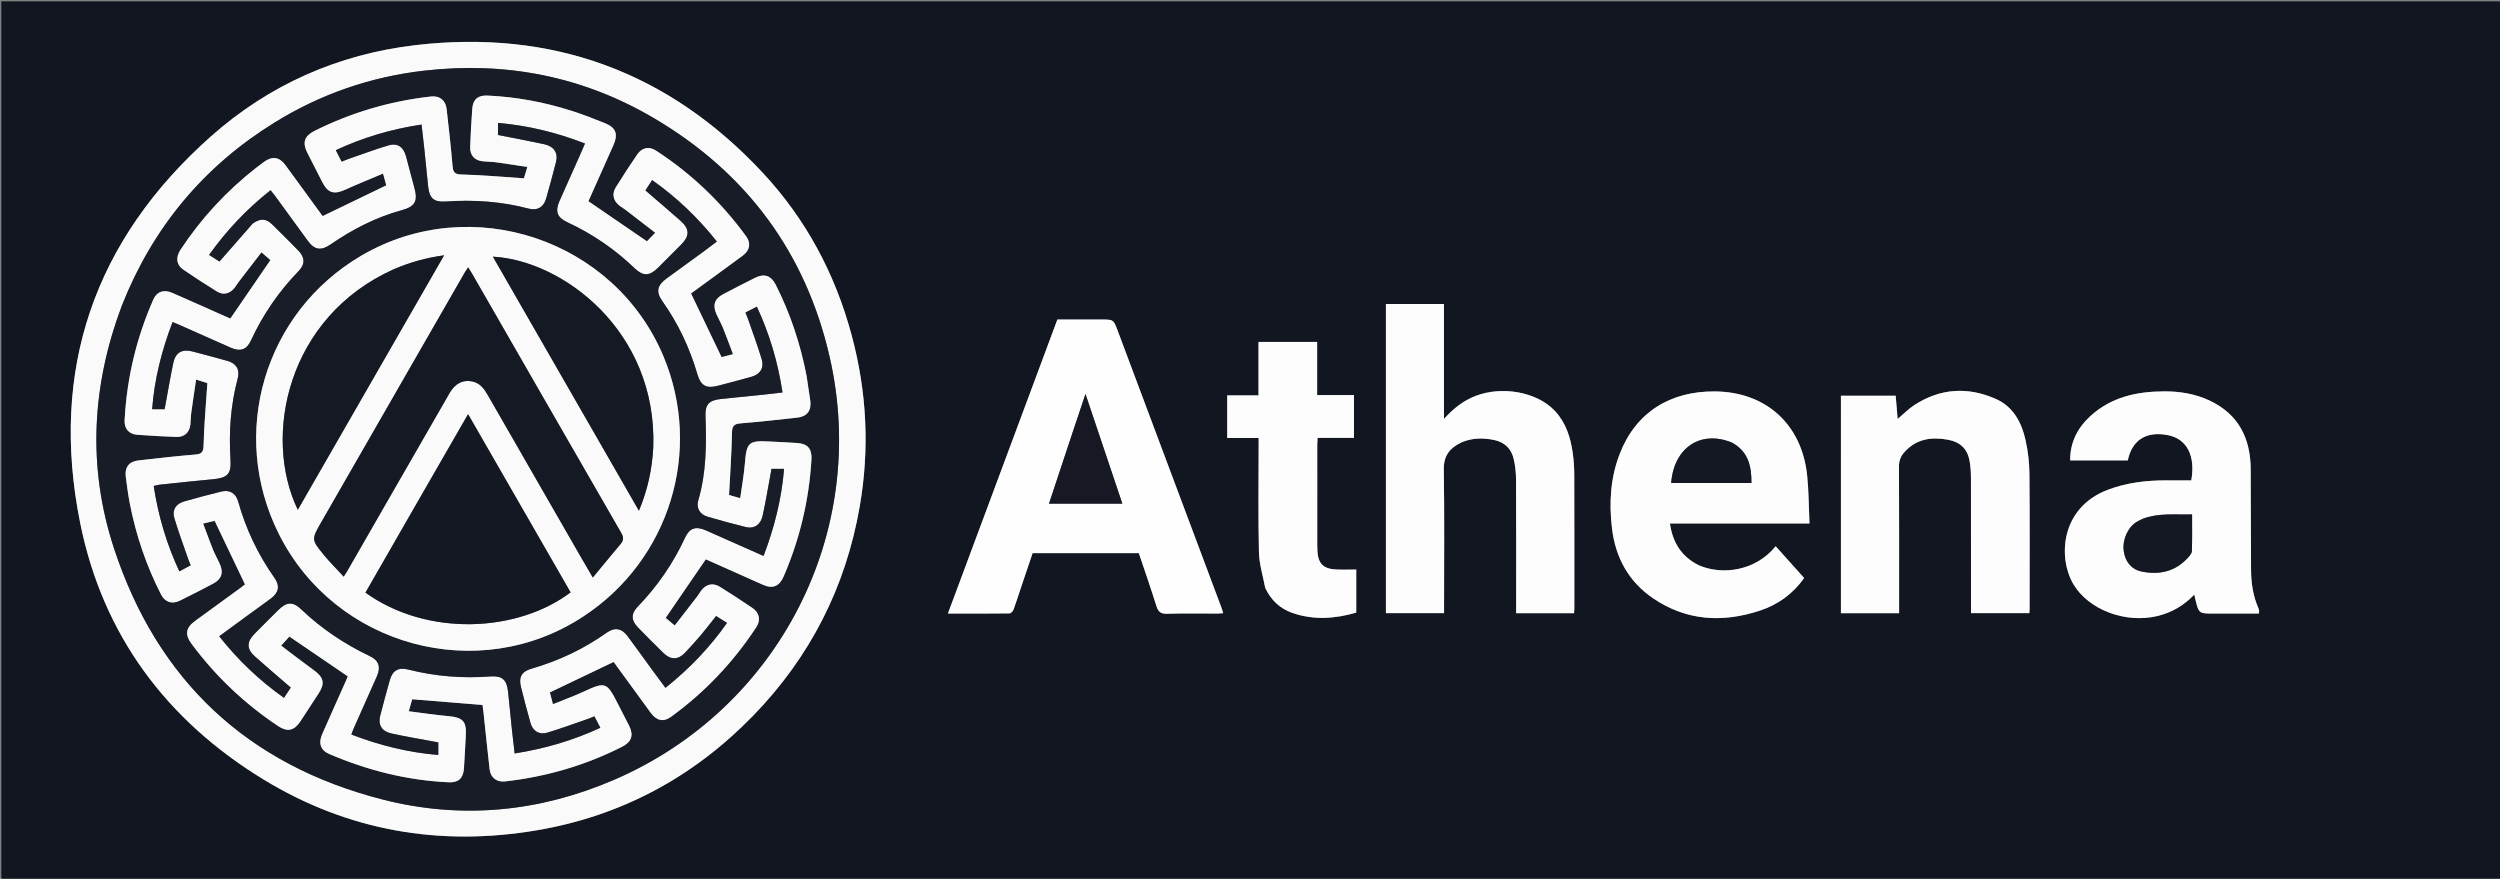 <svg version="1.1" id="Layer_1" xmlns="http://www.w3.org/2000/svg" xmlns:xlink="http://www.w3.org/1999/xlink" x="0px" y="0px"
	 width="100%" viewBox="0 0 1909 671" enable-background="new 0 0 1909 671" xml:space="preserve">
<rect x="0" y="0" width="1909" height="671" fill="#808080" stroke="none"/>
<path fill="#121621" opacity="1" stroke="none" 
	d="
M1468,672 
	C978.667,672 489.833,672 1,672 
	C1,448.333 1,224.667 1,1 
	C637.333,1 1273.667,1 1910,1 
	C1910,224.667 1910,448.333 1910,672 
	C1762.833,672 1615.667,672 1468,672 
M650.325,256.026 
	C637.795,209.131 615.417,167.352 582.419,131.932 
	C510.566,54.804 421.559,22.211 317,34.511 
	C258.142,41.434 205.424,64.769 161.062,104.159 
	C71.894,183.335 37.704,282.519 61.235,399.374 
	C78.424,484.739 127.016,549.927 201.195,595.174 
	C265.5,634.399 335.591,646.563 409.695,634.042 
	C474.309,623.124 529.45,593.433 575.052,546.52 
	C618.628,501.692 645.849,448.284 656.508,386.562 
	C664.052,342.87 662.004,299.625 650.325,256.026 
M840.449,243.997 
	C829.469,243.997 818.489,243.997 807.418,243.997 
	C779.564,318.81 751.797,393.385 723.828,468.506 
	C739.97,468.506 755.42,468.566 770.866,468.375 
	C771.936,468.362 773.498,466.668 773.952,465.432 
	C776.182,459.356 778.096,453.163 780.157,447.024 
	C782.938,438.741 785.752,430.469 788.493,422.367 
	C815.842,422.367 842.627,422.367 869.618,422.367 
	C874.136,435.844 878.806,449.15 882.991,462.606 
	C884.378,467.069 886.241,468.815 891.175,468.652 
	C903.987,468.23 916.822,468.52 929.647,468.497 
	C931.044,468.495 932.44,468.311 934.061,468.195 
	C933.57,466.652 933.271,465.547 932.872,464.481 
	C906.383,393.763 879.889,323.048 853.386,252.336 
	C850.257,243.988 850.231,243.997 840.449,243.997 
M1116.365,337.627 
	C1124.341,334.303 1132.518,334.239 1140.857,335.961 
	C1148.864,337.615 1153.979,342.52 1155.825,350.234 
	C1157.091,355.521 1157.631,361.096 1157.659,366.546 
	C1157.823,398.539 1157.74,430.534 1157.74,462.529 
	C1157.74,464.342 1157.74,466.154 1157.74,468.239 
	C1172.687,468.239 1187.261,468.239 1201.965,468.239 
	C1202.039,466.821 1202.151,465.668 1202.151,464.515 
	C1202.159,430.521 1202.206,396.527 1202.104,362.533 
	C1202.088,357.053 1201.703,351.533 1200.959,346.105 
	C1199.308,334.058 1195.742,322.675 1187.133,313.605 
	C1173.526,299.269 1147.03,294.479 1126.639,302.387 
	C1117.518,305.924 1109.997,311.707 1102.597,319.931 
	C1102.597,289.764 1102.597,260.93 1102.597,232.143 
	C1087.406,232.143 1072.835,232.143 1058.292,232.143 
	C1058.292,311.018 1058.292,389.579 1058.292,468.182 
	C1073.153,468.182 1087.731,468.182 1102.684,468.182 
	C1102.684,466.055 1102.684,464.249 1102.684,462.443 
	C1102.684,427.783 1103.03,393.116 1102.475,358.464 
	C1102.306,347.912 1107.036,342.056 1116.365,337.627 
M1718.632,368.506 
	C1718.632,365.174 1718.642,361.843 1718.63,358.512 
	C1718.542,334.682 1709.356,316.201 1687.045,305.784 
	C1676.19,300.715 1664.557,298.815 1652.598,298.853 
	C1631.746,298.92 1612.214,303.131 1596.282,317.673 
	C1586.455,326.643 1580.722,337.695 1580.774,351.579 
	C1595.715,351.579 1610.271,351.579 1624.772,351.579 
	C1628.108,335.769 1639.08,329.001 1655.622,332.322 
	C1669.934,335.196 1676.609,348.047 1673.261,366.829 
	C1667.046,366.829 1660.752,366.852 1654.457,366.825 
	C1639.042,366.76 1623.964,368.524 1609.409,374.064 
	C1573.203,387.847 1571.415,426.12 1583.272,446.105 
	C1594.865,465.647 1623.001,476.232 1647.304,470.4 
	C1658.266,467.769 1667.583,462.42 1675.595,453.966 
	C1675.911,455.478 1676.081,456.411 1676.303,457.332 
	C1679.001,468.514 1679.003,468.513 1690.524,468.513 
	C1701.954,468.513 1713.383,468.513 1724.812,468.513 
	C1724.965,467.479 1725.156,466.98 1725.08,466.526 
	C1724.946,465.719 1724.734,464.902 1724.408,464.153 
	C1720.423,454.997 1718.98,445.334 1718.906,435.456 
	C1718.743,413.473 1718.717,391.488 1718.632,368.506 
M1297.067,431.601 
	C1284.061,425.167 1277.255,414.434 1275.146,399.693 
	C1310.564,399.693 1345.772,399.693 1381.706,399.693 
	C1381.136,387.101 1381.171,375.08 1379.948,363.188 
	C1375.91,323.954 1348.441,299.09 1309.167,298.899 
	C1275.675,298.737 1249.249,314.465 1236.815,346.607 
	C1229.661,365.102 1228.606,384.176 1230.94,403.591 
	C1233.623,425.915 1243.731,444.226 1262.365,456.897 
	C1287.744,474.156 1315.43,475.659 1343.973,466.225 
	C1357.695,461.69 1369.031,453.477 1377.64,441.39 
	C1370.328,433.229 1363.134,425.197 1355.89,417.111 
	C1340.668,436.012 1315.283,439.398 1297.067,431.601 
M1405.729,321.5 
	C1405.729,370.399 1405.729,419.298 1405.729,468.258 
	C1420.92,468.258 1435.36,468.258 1450.15,468.258 
	C1450.15,466.196 1450.15,464.382 1450.15,462.568 
	C1450.15,427.073 1450.223,391.579 1450.058,356.085 
	C1450.037,351.728 1451.416,348.4 1454.163,345.301 
	C1463.256,335.044 1474.825,333.468 1487.477,335.767 
	C1496.816,337.463 1502.368,342.767 1503.99,351.966 
	C1504.735,356.198 1505.013,360.562 1505.023,364.867 
	C1505.105,397.528 1505.068,430.19 1505.068,462.851 
	C1505.068,464.612 1505.068,466.373 1505.068,468.2 
	C1520.261,468.2 1534.849,468.2 1549.585,468.2 
	C1549.669,467.093 1549.783,466.285 1549.783,465.477 
	C1549.79,430.816 1549.97,396.153 1549.654,361.495 
	C1549.577,353.068 1548.563,344.5 1546.744,336.271 
	C1543.736,322.66 1537.385,310.549 1523.992,304.621 
	C1502.609,295.157 1481.532,296.481 1461.712,309.363 
	C1457.228,312.278 1453.43,316.246 1449.034,319.968 
	C1448.517,313.831 1448.022,307.947 1447.536,302.179 
	C1433.368,302.179 1419.627,302.179 1405.73,302.179 
	C1405.73,308.518 1405.73,314.509 1405.729,321.5 
M966.217,449.172 
	C970.514,458.137 977.215,464.632 986.597,467.93 
	C1003.032,473.709 1019.473,472.499 1035.627,467.777 
	C1035.627,456.219 1035.627,445.175 1035.627,434.913 
	C1030.269,434.913 1025.287,435.097 1020.323,434.875 
	C1010.347,434.428 1006.36,430.26 1005.939,420.204 
	C1005.876,418.706 1005.847,417.207 1005.847,415.708 
	C1005.841,390.225 1005.84,364.741 1005.852,339.258 
	C1005.853,337.798 1005.984,336.338 1006.081,334.332 
	C1015.539,334.332 1024.748,334.332 1033.881,334.332 
	C1033.881,323.197 1033.881,312.629 1033.881,301.698 
	C1024.464,301.698 1015.368,301.698 1005.768,301.698 
	C1005.768,287.94 1005.768,274.541 1005.768,261.089 
	C990.672,261.089 976.093,261.089 960.998,261.089 
	C960.998,274.728 960.998,288.115 960.998,301.902 
	C952.743,301.902 944.995,301.902 937.097,301.902 
	C937.097,312.897 937.097,323.477 937.097,334.453 
	C945.074,334.453 952.842,334.453 961.103,334.453 
	C961.103,336.634 961.103,338.425 961.103,340.216 
	C961.103,367.365 960.709,394.523 961.326,421.658 
	C961.53,430.621 964.344,439.525 966.217,449.172 
z"/>
<path fill="#FAFAFA" opacity="1" stroke="none" 
	d="
M650.43,256.418 
	C662.004,299.625 664.052,342.87 656.508,386.562 
	C645.849,448.284 618.628,501.692 575.052,546.52 
	C529.45,593.433 474.309,623.124 409.695,634.042 
	C335.591,646.563 265.5,634.399 201.195,595.174 
	C127.016,549.927 78.424,484.739 61.235,399.374 
	C37.704,282.519 71.894,183.335 161.062,104.159 
	C205.424,64.769 258.142,41.434 317,34.511 
	C421.559,22.211 510.566,54.804 582.419,131.932 
	C615.417,167.352 637.795,209.131 650.43,256.418 
M93.024,233.524 
	C70.018,294.543 66.704,356.675 87.022,418.619 
	C120.141,519.587 188.995,584.073 292.053,610.471 
	C352.44,625.939 411.934,620.053 469.028,595.412 
	C595.023,541.034 664.015,405.987 633.554,272.721 
	C615.33,192.991 570.092,132.021 499.72,90.449 
	C445.482,58.408 386.53,46.793 323.93,53.956 
	C282.939,58.645 244.787,71.858 209.759,93.51 
	C155.59,126.993 116.755,173.531 93.024,233.524 
z"/>
<path fill="#FEFEFE" opacity="1" stroke="none" 
	d="
M840.937,243.997 
	C850.231,243.997 850.257,243.988 853.386,252.336 
	C879.889,323.048 906.383,393.763 932.872,464.481 
	C933.271,465.547 933.57,466.652 934.061,468.195 
	C932.44,468.311 931.044,468.495 929.647,468.497 
	C916.822,468.52 903.987,468.23 891.175,468.652 
	C886.241,468.815 884.378,467.069 882.991,462.606 
	C878.806,449.15 874.136,435.844 869.618,422.367 
	C842.627,422.367 815.842,422.367 788.493,422.367 
	C785.752,430.469 782.938,438.741 780.157,447.024 
	C778.096,453.163 776.182,459.356 773.952,465.432 
	C773.498,466.668 771.936,468.362 770.866,468.375 
	C755.42,468.566 739.97,468.506 723.828,468.506 
	C751.797,393.385 779.564,318.81 807.418,243.997 
	C818.489,243.997 829.469,243.997 840.937,243.997 
M817.972,333.492 
	C812.334,350.472 806.697,367.452 801.001,384.609 
	C819.843,384.609 838.213,384.609 857.035,384.609 
	C847.708,356.861 838.496,329.459 828.875,300.836 
	C824.994,312.387 821.577,322.554 817.972,333.492 
z"/>
<path fill="#FDFDFD" opacity="1" stroke="none" 
	d="
M1116.005,337.769 
	C1107.036,342.056 1102.306,347.912 1102.475,358.464 
	C1103.03,393.116 1102.684,427.783 1102.684,462.443 
	C1102.684,464.249 1102.684,466.055 1102.684,468.182 
	C1087.731,468.182 1073.153,468.182 1058.292,468.182 
	C1058.292,389.579 1058.292,311.018 1058.292,232.143 
	C1072.835,232.143 1087.406,232.143 1102.597,232.143 
	C1102.597,260.93 1102.597,289.764 1102.597,319.931 
	C1109.997,311.707 1117.518,305.924 1126.639,302.387 
	C1147.03,294.479 1173.526,299.269 1187.133,313.605 
	C1195.742,322.675 1199.308,334.058 1200.959,346.105 
	C1201.703,351.533 1202.088,357.053 1202.104,362.533 
	C1202.206,396.527 1202.159,430.521 1202.151,464.515 
	C1202.151,465.668 1202.039,466.821 1201.965,468.239 
	C1187.261,468.239 1172.687,468.239 1157.74,468.239 
	C1157.74,466.154 1157.74,464.342 1157.74,462.529 
	C1157.74,430.534 1157.823,398.539 1157.659,366.546 
	C1157.631,361.096 1157.091,355.521 1155.825,350.234 
	C1153.979,342.52 1148.864,337.615 1140.857,335.961 
	C1132.518,334.239 1124.341,334.303 1116.005,337.769 
z"/>
<path fill="#FDFDFD" opacity="1" stroke="none" 
	d="
M1718.633,369.005 
	C1718.717,391.488 1718.743,413.473 1718.906,435.456 
	C1718.98,445.334 1720.423,454.997 1724.408,464.153 
	C1724.734,464.902 1724.946,465.719 1725.08,466.526 
	C1725.156,466.98 1724.965,467.479 1724.812,468.513 
	C1713.383,468.513 1701.954,468.513 1690.524,468.513 
	C1679.003,468.513 1679.001,468.514 1676.303,457.332 
	C1676.081,456.411 1675.911,455.478 1675.595,453.966 
	C1667.583,462.42 1658.266,467.769 1647.304,470.4 
	C1623.001,476.232 1594.865,465.647 1583.272,446.105 
	C1571.415,426.12 1573.203,387.847 1609.409,374.064 
	C1623.964,368.524 1639.042,366.76 1654.457,366.825 
	C1660.752,366.852 1667.046,366.829 1673.261,366.829 
	C1676.609,348.047 1669.934,335.196 1655.622,332.322 
	C1639.08,329.001 1628.108,335.769 1624.772,351.579 
	C1610.271,351.579 1595.715,351.579 1580.774,351.579 
	C1580.722,337.695 1586.455,326.643 1596.282,317.673 
	C1612.214,303.131 1631.746,298.92 1652.598,298.853 
	C1664.557,298.815 1676.19,300.715 1687.045,305.784 
	C1709.356,316.201 1718.542,334.682 1718.63,358.512 
	C1718.642,361.843 1718.632,365.174 1718.633,369.005 
M1635.997,396.217 
	C1634.666,396.896 1633.307,397.525 1632.008,398.261 
	C1625.008,402.229 1620.594,411.762 1621.662,420.538 
	C1622.649,428.646 1627.434,434.785 1635.311,436.408 
	C1648.876,439.203 1661.105,436.467 1670.754,425.808 
	C1672.052,424.374 1673.68,422.511 1673.734,420.801 
	C1674.027,411.555 1673.873,402.294 1673.873,392.8 
	C1661.02,393.198 1648.629,391.462 1635.997,396.217 
z"/>
<path fill="#FDFDFD" opacity="1" stroke="none" 
	d="
M1297.414,431.763 
	C1315.283,439.398 1340.668,436.012 1355.89,417.111 
	C1363.134,425.197 1370.328,433.229 1377.64,441.39 
	C1369.031,453.477 1357.695,461.69 1343.973,466.225 
	C1315.43,475.659 1287.744,474.156 1262.365,456.897 
	C1243.731,444.226 1233.623,425.915 1230.94,403.591 
	C1228.606,384.176 1229.661,365.102 1236.815,346.607 
	C1249.249,314.465 1275.675,298.737 1309.167,298.899 
	C1348.441,299.09 1375.91,323.954 1379.948,363.188 
	C1381.171,375.08 1381.136,387.101 1381.706,399.693 
	C1345.772,399.693 1310.564,399.693 1275.146,399.693 
	C1277.255,414.434 1284.061,425.167 1297.414,431.763 
M1322.405,337.924 
	C1298.814,328.147 1278.159,341.656 1276.115,368.818 
	C1296.514,368.818 1316.906,368.818 1337.401,368.818 
	C1337.502,356.068 1335.029,344.919 1322.405,337.924 
z"/>
<path fill="#FDFDFD" opacity="1" stroke="none" 
	d="
M1405.73,321 
	C1405.73,314.509 1405.73,308.518 1405.73,302.179 
	C1419.627,302.179 1433.368,302.179 1447.536,302.179 
	C1448.022,307.947 1448.517,313.831 1449.034,319.968 
	C1453.43,316.246 1457.228,312.278 1461.712,309.363 
	C1481.532,296.481 1502.609,295.157 1523.992,304.621 
	C1537.385,310.549 1543.736,322.66 1546.744,336.271 
	C1548.563,344.5 1549.577,353.068 1549.654,361.495 
	C1549.97,396.153 1549.79,430.816 1549.783,465.477 
	C1549.783,466.285 1549.669,467.093 1549.585,468.2 
	C1534.849,468.2 1520.261,468.2 1505.068,468.2 
	C1505.068,466.373 1505.068,464.612 1505.068,462.851 
	C1505.068,430.19 1505.105,397.528 1505.023,364.867 
	C1505.013,360.562 1504.735,356.198 1503.99,351.966 
	C1502.368,342.767 1496.816,337.463 1487.477,335.767 
	C1474.825,333.468 1463.256,335.044 1454.163,345.301 
	C1451.416,348.4 1450.037,351.728 1450.058,356.085 
	C1450.223,391.579 1450.15,427.073 1450.15,462.568 
	C1450.15,464.382 1450.15,466.196 1450.15,468.258 
	C1435.36,468.258 1420.92,468.258 1405.729,468.258 
	C1405.729,419.298 1405.729,370.399 1405.73,321 
z"/>
<path fill="#FDFDFD" opacity="1" stroke="none" 
	d="
M966.09,448.814 
	C964.344,439.525 961.53,430.621 961.326,421.658 
	C960.709,394.523 961.103,367.365 961.103,340.216 
	C961.103,338.425 961.103,336.634 961.103,334.453 
	C952.842,334.453 945.074,334.453 937.097,334.453 
	C937.097,323.477 937.097,312.897 937.097,301.902 
	C944.995,301.902 952.743,301.902 960.998,301.902 
	C960.998,288.115 960.998,274.728 960.998,261.089 
	C976.093,261.089 990.672,261.089 1005.768,261.089 
	C1005.768,274.541 1005.768,287.94 1005.768,301.698 
	C1015.368,301.698 1024.464,301.698 1033.881,301.698 
	C1033.881,312.629 1033.881,323.197 1033.881,334.332 
	C1024.748,334.332 1015.539,334.332 1006.081,334.332 
	C1005.984,336.338 1005.853,337.798 1005.852,339.258 
	C1005.84,364.741 1005.841,390.225 1005.847,415.708 
	C1005.847,417.207 1005.876,418.706 1005.939,420.204 
	C1006.36,430.26 1010.347,434.428 1020.323,434.875 
	C1025.287,435.097 1030.269,434.913 1035.627,434.913 
	C1035.627,445.175 1035.627,456.219 1035.627,467.777 
	C1019.473,472.499 1003.032,473.709 986.597,467.93 
	C977.215,464.632 970.514,458.137 966.09,448.814 
z"/>
<path fill="#181C27" opacity="1" stroke="none" 
	d="
M93.135,233.15 
	C116.755,173.531 155.59,126.993 209.759,93.51 
	C244.787,71.858 282.939,58.645 323.93,53.956 
	C386.53,46.793 445.482,58.408 499.72,90.449 
	C570.092,132.021 615.33,192.991 633.554,272.721 
	C664.015,405.987 595.023,541.034 469.028,595.412 
	C411.934,620.053 352.44,625.939 292.053,610.471 
	C188.995,584.073 120.141,519.587 87.022,418.619 
	C66.704,356.675 70.018,294.543 93.135,233.15 
M615.849,286.65 
	C611.162,262.488 603.455,239.352 592.321,217.38 
	C588.824,210.479 583.619,208.641 576.654,212.111 
	C568.46,216.193 560.33,220.406 552.222,224.657 
	C545.566,228.147 543.976,233.082 547.164,240.04 
	C548.828,243.672 550.78,247.181 552.278,250.877 
	C554.863,257.256 557.196,263.737 559.75,270.482 
	C555.951,271.445 553.103,272.168 550.971,272.709 
	C543.095,256.273 535.448,240.319 527.659,224.066 
	C540.475,214.712 553.831,205.056 567.077,195.252 
	C572.588,191.172 573.619,185.767 569.775,180.475 
	C550.873,154.452 527.947,132.609 500.995,115.047 
	C495.64,111.557 490.219,112.636 486.591,117.946 
	C480.955,126.195 475.493,134.571 470.22,143.057 
	C467.029,148.191 468.328,153.475 473.175,157.12 
	C474.771,158.321 476.514,159.328 478.098,160.544 
	C485.444,166.184 492.758,171.866 500.351,177.74 
	C497.568,180.611 495.523,182.72 494.011,184.28 
	C478.912,173.942 464.276,163.92 449.298,153.664 
	C455.448,139.888 461.909,125.478 468.314,111.044 
	C472.169,102.359 470.444,97.494 461.786,93.99 
	C453.313,90.559 444.757,87.261 436.049,84.497 
	C415.325,77.918 394.072,73.981 372.323,72.979 
	C365.061,72.644 361.186,75.824 360.643,82.892 
	C359.891,92.692 359.354,102.516 359.029,112.339 
	C358.817,118.769 362.536,122.616 368.905,123.195 
	C372.39,123.512 375.91,123.525 379.371,123.997 
	C387.035,125.04 394.671,126.286 402.669,127.503 
	C401.491,131.463 400.613,134.414 400.092,136.168 
	C383.725,135.086 368.147,133.626 352.544,133.259 
	C347.085,133.13 345.971,131.483 345.56,126.663 
	C344.327,112.224 342.697,97.818 341.06,83.417 
	C340.277,76.529 335.765,72.959 329.093,73.702 
	C297.841,77.182 268.137,85.934 240.026,100.037 
	C232.481,103.822 230.788,108.886 234.549,116.396 
	C238.351,123.987 242.266,131.521 246.123,139.084 
	C250.353,147.379 254.979,148.739 263.632,144.829 
	C272.979,140.607 282.496,136.761 292.51,132.508 
	C293.596,136.485 294.403,139.435 294.979,141.543 
	C278.428,149.537 262.491,157.234 246.381,165.015 
	C245.843,164.291 245.147,163.366 244.465,162.43 
	C235.633,150.316 226.85,138.164 217.953,126.098 
	C213.294,119.78 207.953,119.038 201.621,123.602 
	C199.594,125.063 197.603,126.575 195.635,128.116 
	C173.009,145.827 153.712,166.621 137.905,190.626 
	C133.957,196.621 134.615,202.23 140.049,205.934 
	C148.442,211.654 156.968,217.189 165.596,222.548 
	C170.376,225.518 175.369,224.374 178.954,219.974 
	C180.107,218.559 180.974,216.914 182.086,215.461 
	C187.985,207.756 193.921,200.079 199.642,192.656 
	C202.765,195.353 205.01,197.293 206.518,198.596 
	C196.139,213.741 186.104,228.382 175.914,243.251 
	C174.963,242.841 173.449,242.206 171.948,241.54 
	C158.411,235.534 144.909,229.446 131.326,223.547 
	C125.076,220.832 119.73,222.717 117.137,228.603 
	C104.183,258.01 96.819,288.78 95.155,320.876 
	C94.82,327.333 98.405,331.498 104.748,331.98 
	C114.715,332.737 124.703,333.3 134.693,333.643 
	C140.818,333.854 144.717,330.162 145.376,324.105 
	C145.7,321.125 145.646,318.1 146.049,315.134 
	C147.182,306.795 148.464,298.477 149.732,289.841 
	C153.611,291.054 156.544,291.971 158.359,292.539 
	C157.277,308.958 155.805,324.525 155.464,340.116 
	C155.344,345.622 153.724,346.7 148.864,347.108 
	C134.424,348.322 120.014,349.934 105.617,351.607 
	C98.434,352.441 95.114,356.907 96.05,364.083 
	C96.932,370.852 97.809,377.637 99.103,384.335 
	C103.804,408.663 111.705,431.927 123,453.996 
	C126.007,459.871 131.375,461.58 137.331,458.644 
	C145.841,454.45 154.302,450.151 162.686,445.71 
	C169.349,442.182 170.87,437.148 167.655,430.232 
	C165.971,426.61 164.01,423.104 162.518,419.407 
	C159.947,413.039 157.644,406.562 155.097,399.781 
	C159.018,398.868 161.873,398.203 163.922,397.726 
	C171.758,414.135 179.326,429.986 187.095,446.257 
	C186.437,446.77 185.173,447.814 183.851,448.778 
	C172.274,457.216 160.678,465.629 149.105,474.072 
	C141.749,479.438 141.002,484.548 146.393,491.79 
	C164.78,516.486 186.781,537.368 212.406,554.437 
	C219.374,559.079 224.552,558.084 229.287,550.963 
	C234.081,543.751 238.787,536.479 243.485,529.203 
	C248.254,521.818 247.083,517.148 239.818,511.901 
	C231.347,505.783 223.101,499.352 214.69,493.005 
	C217.372,490.029 219.441,487.733 220.954,486.053 
	C236.064,496.347 250.704,506.319 265.577,516.451 
	C265.295,517.152 264.903,518.231 264.437,519.276 
	C258.274,533.109 252.028,546.906 245.959,560.78 
	C242.997,567.551 244.906,572.958 251.265,575.689 
	C280.44,588.222 310.796,595.884 342.598,597.355 
	C349.971,597.696 353.689,594.397 354.27,586.849 
	C354.884,578.877 355.064,570.872 355.627,562.895 
	C356.482,550.788 353.781,547.829 341.824,546.779 
	C332.107,545.925 322.448,544.414 312.13,543.115 
	C313.257,539.169 314.104,536.203 314.746,533.955 
	C332.786,535.419 350.304,536.84 368.454,538.313 
	C368.624,539.586 368.95,541.684 369.177,543.793 
	C370.746,558.37 372.207,572.96 373.889,587.524 
	C374.628,593.928 379.414,597.408 385.828,596.675 
	C417.06,593.109 446.799,584.514 474.875,570.29 
	C482.348,566.504 484.071,561.428 480.268,553.914 
	C477.336,548.12 474.309,542.374 471.366,536.585 
	C463.418,520.953 461.985,520.579 446.144,527.933 
	C438.519,531.473 430.584,534.344 422.22,537.749 
	C421.206,533.846 420.436,530.881 419.874,528.72 
	C436.436,520.803 452.399,513.173 468.584,505.436 
	C477.848,518.161 487.309,531.251 496.879,544.261 
	C501.399,550.407 506.64,551.528 512.344,547.387 
	C538.24,528.589 559.891,505.706 577.466,478.986 
	C581.092,473.474 579.954,467.91 574.474,464.191 
	C566.346,458.674 558.109,453.306 549.764,448.124 
	C544.34,444.754 539.086,446.02 535.305,451.143 
	C534.318,452.481 533.531,453.969 532.518,455.286 
	C526.705,462.851 520.851,470.384 515.229,477.646 
	C512.141,475.057 509.875,473.157 508.281,471.82 
	C518.734,456.568 528.751,441.953 538.951,427.07 
	C553.247,433.453 567.956,440.06 582.702,446.584 
	C590.046,449.833 595.137,447.687 598.34,440.289 
	C610.702,411.736 617.786,381.931 619.621,350.874 
	C620.094,342.855 616.874,338.911 608.951,338.296 
	C601.809,337.742 594.639,337.545 587.485,337.138 
	C571.73,336.242 570.075,337.913 568.834,353.481 
	C568.125,362.367 566.498,371.179 565.228,380.439 
	C561.372,379.322 558.405,378.462 556.708,377.97 
	C557.538,361.612 558.649,346.031 558.94,330.434 
	C559.037,325.239 560.545,323.69 565.489,323.284 
	C579.929,322.097 594.338,320.509 608.741,318.917 
	C616.359,318.075 619.792,313.403 618.703,305.778 
	C617.832,299.681 616.867,293.597 615.849,286.65 
z"/>
<path fill="#161924" opacity="1" stroke="none" 
	d="
M818.066,333.107 
	C821.577,322.554 824.994,312.387 828.875,300.836 
	C838.496,329.459 847.708,356.861 857.035,384.609 
	C838.213,384.609 819.843,384.609 801.001,384.609 
	C806.697,367.452 812.334,350.472 818.066,333.107 
z"/>
<path fill="#141823" opacity="1" stroke="none" 
	d="
M1636.368,396.096 
	C1648.629,391.462 1661.02,393.198 1673.873,392.8 
	C1673.873,402.294 1674.027,411.555 1673.734,420.801 
	C1673.68,422.511 1672.052,424.374 1670.754,425.808 
	C1661.105,436.467 1648.876,439.203 1635.311,436.408 
	C1627.434,434.785 1622.649,428.646 1621.662,420.538 
	C1620.594,411.762 1625.008,402.229 1632.008,398.261 
	C1633.307,397.525 1634.666,396.896 1636.368,396.096 
z"/>
<path fill="#141822" opacity="1" stroke="none" 
	d="
M1322.756,338.061 
	C1335.029,344.919 1337.502,356.068 1337.401,368.818 
	C1316.906,368.818 1296.514,368.818 1276.115,368.818 
	C1278.159,341.656 1298.814,328.147 1322.756,338.061 
z"/>
<path fill="#FAFAFA" opacity="1" stroke="none" 
	d="
M615.896,287.079 
	C616.867,293.597 617.832,299.681 618.703,305.778 
	C619.792,313.403 616.359,318.075 608.741,318.917 
	C594.338,320.509 579.929,322.097 565.489,323.284 
	C560.545,323.69 559.037,325.239 558.94,330.434 
	C558.649,346.031 557.538,361.612 556.708,377.97 
	C558.405,378.462 561.372,379.322 565.228,380.439 
	C566.498,371.179 568.125,362.367 568.834,353.481 
	C570.075,337.913 571.73,336.242 587.485,337.138 
	C594.639,337.545 601.809,337.742 608.951,338.296 
	C616.874,338.911 620.094,342.855 619.621,350.874 
	C617.786,381.931 610.702,411.736 598.34,440.289 
	C595.137,447.687 590.046,449.833 582.702,446.584 
	C567.956,440.06 553.247,433.453 538.951,427.07 
	C528.751,441.953 518.734,456.568 508.281,471.82 
	C509.875,473.157 512.141,475.057 515.229,477.646 
	C520.851,470.384 526.705,462.851 532.518,455.286 
	C533.531,453.969 534.318,452.481 535.305,451.143 
	C539.086,446.02 544.34,444.754 549.764,448.124 
	C558.109,453.306 566.346,458.674 574.474,464.191 
	C579.954,467.91 581.092,473.474 577.466,478.986 
	C559.891,505.706 538.24,528.589 512.344,547.387 
	C506.64,551.528 501.399,550.407 496.879,544.261 
	C487.309,531.251 477.848,518.161 468.584,505.436 
	C452.399,513.173 436.436,520.803 419.874,528.72 
	C420.436,530.881 421.206,533.846 422.22,537.749 
	C430.584,534.344 438.519,531.473 446.144,527.933 
	C461.985,520.579 463.418,520.953 471.366,536.585 
	C474.309,542.374 477.336,548.12 480.268,553.914 
	C484.071,561.428 482.348,566.504 474.875,570.29 
	C446.799,584.514 417.06,593.109 385.828,596.675 
	C379.414,597.408 374.628,593.928 373.889,587.524 
	C372.207,572.96 370.746,558.37 369.177,543.793 
	C368.95,541.684 368.624,539.586 368.454,538.313 
	C350.304,536.84 332.786,535.419 314.746,533.955 
	C314.104,536.203 313.257,539.169 312.13,543.115 
	C322.448,544.414 332.107,545.925 341.824,546.779 
	C353.781,547.829 356.482,550.788 355.627,562.895 
	C355.064,570.872 354.884,578.877 354.27,586.849 
	C353.689,594.397 349.971,597.696 342.598,597.355 
	C310.796,595.884 280.44,588.222 251.265,575.689 
	C244.906,572.958 242.997,567.551 245.959,560.78 
	C252.028,546.906 258.274,533.109 264.437,519.276 
	C264.903,518.231 265.295,517.152 265.577,516.451 
	C250.704,506.319 236.064,496.347 220.954,486.053 
	C219.441,487.733 217.372,490.029 214.69,493.005 
	C223.101,499.352 231.347,505.783 239.818,511.901 
	C247.083,517.148 248.254,521.818 243.485,529.203 
	C238.787,536.479 234.081,543.751 229.287,550.963 
	C224.552,558.084 219.374,559.079 212.406,554.437 
	C186.781,537.368 164.78,516.486 146.393,491.79 
	C141.002,484.548 141.749,479.438 149.105,474.072 
	C160.678,465.629 172.274,457.216 183.851,448.778 
	C185.173,447.814 186.437,446.77 187.095,446.257 
	C179.326,429.986 171.758,414.135 163.922,397.726 
	C161.873,398.203 159.018,398.868 155.097,399.781 
	C157.644,406.562 159.947,413.039 162.518,419.407 
	C164.01,423.104 165.971,426.61 167.655,430.232 
	C170.87,437.148 169.349,442.182 162.686,445.71 
	C154.302,450.151 145.841,454.45 137.331,458.644 
	C131.375,461.58 126.007,459.871 123,453.996 
	C111.705,431.927 103.804,408.663 99.103,384.335 
	C97.809,377.637 96.932,370.852 96.05,364.083 
	C95.114,356.907 98.434,352.441 105.617,351.607 
	C120.014,349.934 134.424,348.322 148.864,347.108 
	C153.724,346.7 155.344,345.622 155.464,340.116 
	C155.805,324.525 157.277,308.958 158.359,292.539 
	C156.544,291.971 153.611,291.054 149.732,289.841 
	C148.464,298.477 147.182,306.795 146.049,315.134 
	C145.646,318.1 145.7,321.125 145.376,324.105 
	C144.717,330.162 140.818,333.854 134.693,333.643 
	C124.703,333.3 114.715,332.737 104.748,331.98 
	C98.405,331.498 94.82,327.333 95.155,320.876 
	C96.819,288.78 104.183,258.01 117.137,228.603 
	C119.73,222.717 125.076,220.832 131.326,223.547 
	C144.909,229.446 158.411,235.534 171.948,241.54 
	C173.449,242.206 174.963,242.841 175.914,243.251 
	C186.104,228.382 196.139,213.741 206.518,198.596 
	C205.01,197.293 202.765,195.353 199.642,192.656 
	C193.921,200.079 187.985,207.756 182.086,215.461 
	C180.974,216.914 180.107,218.559 178.954,219.974 
	C175.369,224.374 170.376,225.518 165.596,222.548 
	C156.968,217.189 148.442,211.654 140.049,205.934 
	C134.615,202.23 133.957,196.621 137.905,190.626 
	C153.712,166.621 173.009,145.827 195.635,128.116 
	C197.603,126.575 199.594,125.063 201.621,123.602 
	C207.953,119.038 213.294,119.78 217.953,126.098 
	C226.85,138.164 235.633,150.316 244.465,162.43 
	C245.147,163.366 245.843,164.291 246.381,165.015 
	C262.491,157.234 278.428,149.537 294.979,141.543 
	C294.403,139.435 293.596,136.485 292.51,132.508 
	C282.496,136.761 272.979,140.607 263.632,144.829 
	C254.979,148.739 250.353,147.379 246.123,139.084 
	C242.266,131.521 238.351,123.987 234.549,116.396 
	C230.788,108.886 232.481,103.822 240.026,100.037 
	C268.137,85.934 297.841,77.182 329.093,73.702 
	C335.765,72.959 340.277,76.529 341.06,83.417 
	C342.697,97.818 344.327,112.224 345.56,126.663 
	C345.971,131.483 347.085,133.13 352.544,133.259 
	C368.147,133.626 383.725,135.086 400.092,136.168 
	C400.613,134.414 401.491,131.463 402.669,127.503 
	C394.671,126.286 387.035,125.04 379.371,123.997 
	C375.91,123.525 372.39,123.512 368.905,123.195 
	C362.536,122.616 358.817,118.769 359.029,112.339 
	C359.354,102.516 359.891,92.692 360.643,82.892 
	C361.186,75.824 365.061,72.644 372.323,72.979 
	C394.072,73.981 415.325,77.918 436.049,84.497 
	C444.757,87.261 453.313,90.559 461.786,93.99 
	C470.444,97.494 472.169,102.359 468.314,111.044 
	C461.909,125.478 455.448,139.888 449.298,153.664 
	C464.276,163.92 478.912,173.942 494.011,184.28 
	C495.523,182.72 497.568,180.611 500.351,177.74 
	C492.758,171.866 485.444,166.184 478.098,160.544 
	C476.514,159.328 474.771,158.321 473.175,157.12 
	C468.328,153.475 467.029,148.191 470.22,143.057 
	C475.493,134.571 480.955,126.195 486.591,117.946 
	C490.219,112.636 495.64,111.557 500.995,115.047 
	C527.947,132.609 550.873,154.452 569.775,180.475 
	C573.619,185.767 572.588,191.172 567.077,195.252 
	C553.831,205.056 540.475,214.712 527.659,224.066 
	C535.448,240.319 543.095,256.273 550.971,272.709 
	C553.103,272.168 555.951,271.445 559.75,270.482 
	C557.196,263.737 554.863,257.256 552.278,250.877 
	C550.78,247.181 548.828,243.672 547.164,240.04 
	C543.976,233.082 545.566,228.147 552.222,224.657 
	C560.33,220.406 568.46,216.193 576.654,212.111 
	C583.619,208.641 588.824,210.479 592.321,217.38 
	C603.455,239.352 611.162,262.488 615.896,287.079 
M193.184,170.468 
	C198.881,166.583 203.137,166.766 207.911,171.429 
	C214.585,177.951 221.195,184.542 227.699,191.235 
	C232.944,196.633 233.123,201.695 227.981,207.015 
	C212.902,222.616 200.773,240.18 191.687,259.896 
	C188.351,267.133 183.55,268.733 176.151,265.484 
	C162.897,259.663 149.689,253.737 136.457,247.866 
	C135.001,247.22 133.515,246.64 131.78,245.92 
	C123.451,267.639 117.958,289.376 116.169,312.453 
	C119.704,312.453 122.617,312.453 125.702,312.453 
	C125.878,311.519 126.029,310.725 126.177,309.93 
	C128.209,298.972 130.03,287.968 132.342,277.069 
	C134.016,269.176 139.082,266.317 146.793,268.331 
	C155.808,270.686 164.822,273.058 173.784,275.606 
	C180.49,277.513 183.328,282.223 181.533,288.948 
	C176.105,309.293 174.682,329.945 176.015,350.89 
	C176.72,361.958 173.744,364.942 162.53,365.967 
	C148.926,367.21 135.344,368.698 121.757,370.126 
	C120.348,370.274 118.971,370.738 117.362,371.105 
	C120.89,394.004 127.232,415.516 136.949,436.293 
	C140.146,434.575 142.744,433.178 145.576,431.656 
	C144.841,429.793 144.183,428.297 143.653,426.758 
	C140.082,416.384 136.252,406.087 133.096,395.587 
	C131.256,389.465 134.299,384.692 140.455,382.938 
	C149.898,380.247 159.386,377.697 168.921,375.354 
	C175.366,373.77 180.097,376.572 181.903,383.049 
	C187.776,404.112 197.079,423.495 209.665,441.365 
	C213.883,447.355 212.865,452.51 206.951,456.944 
	C201.354,461.141 195.636,465.175 189.986,469.301 
	C182.507,474.763 175.043,480.246 167.37,485.868 
	C181.851,504.085 197.963,519.535 216.845,532.86 
	C218.778,529.939 220.479,527.368 222.022,525.036 
	C212.656,516.923 203.514,509.193 194.594,501.215 
	C188.28,495.569 188.276,490.178 194.276,484.063 
	C200.229,477.996 206.276,472.023 212.305,466.032 
	C218.968,459.412 223.539,459.084 230.277,465.522 
	C245.727,480.285 263.272,491.87 282.496,501.063 
	C289.258,504.297 290.937,509.321 287.831,516.351 
	C281.98,529.593 276.052,542.802 270.178,556.033 
	C269.532,557.488 269.029,559.005 268.311,560.883 
	C289.944,569.166 311.661,574.61 334.674,576.489 
	C334.674,572.864 334.674,569.953 334.674,566.886 
	C333.344,566.646 332.213,566.45 331.085,566.238 
	C320.299,564.203 309.459,562.412 298.746,560.043 
	C291.52,558.445 288.562,553.438 290.279,546.702 
	C292.622,537.513 295.084,528.351 297.69,519.233 
	C299.783,511.914 304.283,509.381 311.771,511.273 
	C332.311,516.462 353.122,518.145 374.233,516.53 
	C383.421,515.827 387.009,518.941 387.96,528.188 
	C388.967,537.968 389.911,547.753 390.941,557.529 
	C391.56,563.4 392.292,569.259 392.998,575.336 
	C416.079,571.69 437.498,565.421 458.426,555.727 
	C456.8,552.61 455.383,549.891 453.868,546.987 
	C452.078,547.721 450.743,548.347 449.356,548.824 
	C438.987,552.394 428.689,556.197 418.204,559.385 
	C411.787,561.336 406.848,558.336 405.083,552.066 
	C402.512,542.938 400.088,533.764 397.799,524.561 
	C395.927,517.031 398.354,512.761 405.858,510.592 
	C426.518,504.619 445.682,495.608 463.237,483.141 
	C469.373,478.782 474.711,479.704 479.22,485.75 
	C485.393,494.029 491.385,502.443 497.477,510.783 
	C500.979,515.577 504.524,520.339 508.145,525.245 
	C526.337,510.692 541.912,494.519 555.158,475.639 
	C551.946,473.63 549.343,472.003 546.794,470.408 
	C542.692,475.575 539.078,480.359 535.213,484.932 
	C531.343,489.51 527.298,493.947 523.195,498.32 
	C517.914,503.949 512.207,504.105 506.685,498.712 
	C500.128,492.308 493.66,485.81 487.259,479.25 
	C481.82,473.674 481.693,468.677 487.062,463.118 
	C502.017,447.635 514.035,430.188 523.065,410.637 
	C526.513,403.172 531.235,401.605 538.965,404.972 
	C547.509,408.694 556.002,412.535 564.521,416.315 
	C570.555,418.992 576.596,421.653 583.061,424.51 
	C591.32,402.8 596.813,381.072 598.714,358.026 
	C595.184,358.026 592.134,358.026 589.068,358.026 
	C588.885,359.183 588.775,360.007 588.622,360.823 
	C586.575,371.778 584.756,382.783 582.387,393.669 
	C580.857,400.7 575.852,404.037 569.641,402.502 
	C559.787,400.066 549.975,397.426 540.245,394.536 
	C534.346,392.784 531.496,387.917 533.207,382.058 
	C539.382,360.923 539.505,339.331 538.696,317.63 
	C538.382,309.198 541.251,305.76 549.721,304.775 
	C558.986,303.698 568.283,302.902 577.56,301.93 
	C584.096,301.245 590.622,300.472 597.531,299.696 
	C593.99,276.468 587.616,254.985 577.934,234.175 
	C574.691,235.845 572.078,237.191 569.239,238.653 
	C570.017,240.595 570.691,242.096 571.225,243.644 
	C574.751,253.857 578.523,263.997 581.652,274.33 
	C583.643,280.906 580.488,285.83 573.886,287.683 
	C565.235,290.112 556.551,292.433 547.847,294.664 
	C539.278,296.861 535.042,294.398 532.548,285.851 
	C526.715,265.863 517.994,247.275 505.961,230.247 
	C500.691,222.789 501.597,218.024 509.121,212.53 
	C518.673,205.557 528.263,198.634 537.815,191.661 
	C540.975,189.354 544.069,186.958 547.409,184.441 
	C532.996,166.274 516.85,150.858 497.992,137.505 
	C496.081,140.438 494.408,143.005 492.842,145.409 
	C501.993,153.301 510.876,160.801 519.573,168.511 
	C526.676,174.806 526.762,180.075 520.164,186.748 
	C514.305,192.674 508.389,198.542 502.493,204.43 
	C495.986,210.927 491.093,211.109 484.465,204.728 
	C469.319,190.146 452.196,178.518 433.139,169.665 
	C425.371,166.056 423.737,161.335 427.239,153.455 
	C432.444,141.745 437.687,130.052 442.899,118.344 
	C444.153,115.528 445.347,112.685 446.687,109.582 
	C424.919,101.137 403.151,95.839 380.289,93.845 
	C380.289,97.641 380.289,100.68 380.289,103.075 
	C392.397,105.475 404.016,107.613 415.553,110.123 
	C423.03,111.75 426.326,116.793 424.606,123.58 
	C422.235,132.934 419.712,142.252 417.045,151.526 
	C415.11,158.255 410.363,161.061 403.689,159.3 
	C382.842,153.799 361.69,152.386 340.246,153.887 
	C331.295,154.513 327.867,151.373 326.923,142.342 
	C325.917,132.731 325.001,123.11 323.99,113.499 
	C323.353,107.447 322.615,101.405 321.893,95.107 
	C298.736,98.601 277.25,104.96 256.424,114.688 
	C258.1,117.964 259.427,120.559 260.887,123.412 
	C262.84,122.63 264.331,121.96 265.87,121.429 
	C276.082,117.906 286.215,114.112 296.556,111.016 
	C303.438,108.956 308.067,112.131 309.978,119.17 
	C312.158,127.201 314.225,135.262 316.411,143.291 
	C319.237,153.67 316.999,157.717 306.71,160.53 
	C287.056,165.902 269.229,175.098 252.538,186.593 
	C245.27,191.599 240.262,191.016 235.069,183.93 
	C226.601,172.375 218.201,160.771 209.754,149.201 
	C208.812,147.91 207.754,146.704 206.592,145.262 
	C188.471,159.572 173.09,175.807 159.668,194.652 
	C162.67,196.56 165.387,198.287 167.591,199.688 
	C176.235,189.793 184.445,180.393 193.184,170.468 
z"/>
<path fill="#191D28" opacity="1" stroke="none" 
	d="
M192.92,170.731 
	C184.445,180.393 176.235,189.793 167.591,199.688 
	C165.387,198.287 162.67,196.56 159.668,194.652 
	C173.09,175.807 188.471,159.572 206.592,145.262 
	C207.754,146.704 208.812,147.91 209.754,149.201 
	C218.201,160.771 226.601,172.375 235.069,183.93 
	C240.262,191.016 245.27,191.599 252.538,186.593 
	C269.229,175.098 287.056,165.902 306.71,160.53 
	C316.999,157.717 319.237,153.67 316.411,143.291 
	C314.225,135.262 312.158,127.201 309.978,119.17 
	C308.067,112.131 303.438,108.956 296.556,111.016 
	C286.215,114.112 276.082,117.906 265.87,121.429 
	C264.331,121.96 262.84,122.63 260.887,123.412 
	C259.427,120.559 258.1,117.964 256.424,114.688 
	C277.25,104.96 298.736,98.601 321.893,95.107 
	C322.615,101.405 323.353,107.447 323.99,113.499 
	C325.001,123.11 325.917,132.731 326.923,142.342 
	C327.867,151.373 331.295,154.513 340.246,153.887 
	C361.69,152.386 382.842,153.799 403.689,159.3 
	C410.363,161.061 415.11,158.255 417.045,151.526 
	C419.712,142.252 422.235,132.934 424.606,123.58 
	C426.326,116.793 423.03,111.75 415.553,110.123 
	C404.016,107.613 392.397,105.475 380.289,103.075 
	C380.289,100.68 380.289,97.641 380.289,93.845 
	C403.151,95.839 424.919,101.137 446.687,109.582 
	C445.347,112.685 444.153,115.528 442.899,118.344 
	C437.687,130.052 432.444,141.745 427.239,153.455 
	C423.737,161.335 425.371,166.056 433.139,169.665 
	C452.196,178.518 469.319,190.146 484.465,204.728 
	C491.093,211.109 495.986,210.927 502.493,204.43 
	C508.389,198.542 514.305,192.674 520.164,186.748 
	C526.762,180.075 526.676,174.806 519.573,168.511 
	C510.876,160.801 501.993,153.301 492.842,145.409 
	C494.408,143.005 496.081,140.438 497.992,137.505 
	C516.85,150.858 532.996,166.274 547.409,184.441 
	C544.069,186.958 540.975,189.354 537.815,191.661 
	C528.263,198.634 518.673,205.557 509.121,212.53 
	C501.597,218.024 500.691,222.789 505.961,230.247 
	C517.994,247.275 526.715,265.863 532.548,285.851 
	C535.042,294.398 539.278,296.861 547.847,294.664 
	C556.551,292.433 565.235,290.112 573.886,287.683 
	C580.488,285.83 583.643,280.906 581.652,274.33 
	C578.523,263.997 574.751,253.857 571.225,243.644 
	C570.691,242.096 570.017,240.595 569.239,238.653 
	C572.078,237.191 574.691,235.845 577.934,234.175 
	C587.616,254.985 593.99,276.468 597.531,299.696 
	C590.622,300.472 584.096,301.245 577.56,301.93 
	C568.283,302.902 558.986,303.698 549.721,304.775 
	C541.251,305.76 538.382,309.198 538.696,317.63 
	C539.505,339.331 539.382,360.923 533.207,382.058 
	C531.496,387.917 534.346,392.784 540.245,394.536 
	C549.975,397.426 559.787,400.066 569.641,402.502 
	C575.852,404.037 580.857,400.7 582.387,393.669 
	C584.756,382.783 586.575,371.778 588.622,360.823 
	C588.775,360.007 588.885,359.183 589.068,358.026 
	C592.134,358.026 595.184,358.026 598.714,358.026 
	C596.813,381.072 591.32,402.8 583.061,424.51 
	C576.596,421.653 570.555,418.992 564.521,416.315 
	C556.002,412.535 547.509,408.694 538.965,404.972 
	C531.235,401.605 526.513,403.172 523.065,410.637 
	C514.035,430.188 502.017,447.635 487.062,463.118 
	C481.693,468.677 481.82,473.674 487.259,479.25 
	C493.66,485.81 500.128,492.308 506.685,498.712 
	C512.207,504.105 517.914,503.949 523.195,498.32 
	C527.298,493.947 531.343,489.51 535.213,484.932 
	C539.078,480.359 542.692,475.575 546.794,470.408 
	C549.343,472.003 551.946,473.63 555.158,475.639 
	C541.912,494.519 526.337,510.692 508.145,525.245 
	C504.524,520.339 500.979,515.577 497.477,510.783 
	C491.385,502.443 485.393,494.029 479.22,485.75 
	C474.711,479.704 469.373,478.782 463.237,483.141 
	C445.682,495.608 426.518,504.619 405.858,510.592 
	C398.354,512.761 395.927,517.031 397.799,524.561 
	C400.088,533.764 402.512,542.938 405.083,552.066 
	C406.848,558.336 411.787,561.336 418.204,559.385 
	C428.689,556.197 438.987,552.394 449.356,548.824 
	C450.743,548.347 452.078,547.721 453.868,546.987 
	C455.383,549.891 456.8,552.61 458.426,555.727 
	C437.498,565.421 416.079,571.69 392.998,575.336 
	C392.292,569.259 391.56,563.4 390.941,557.529 
	C389.911,547.753 388.967,537.968 387.96,528.188 
	C387.009,518.941 383.421,515.827 374.233,516.53 
	C353.122,518.145 332.311,516.462 311.771,511.273 
	C304.283,509.381 299.783,511.914 297.69,519.233 
	C295.084,528.351 292.622,537.513 290.279,546.702 
	C288.562,553.438 291.52,558.445 298.746,560.043 
	C309.459,562.412 320.299,564.203 331.085,566.238 
	C332.213,566.45 333.344,566.646 334.674,566.886 
	C334.674,569.953 334.674,572.864 334.674,576.489 
	C311.661,574.61 289.944,569.166 268.311,560.883 
	C269.029,559.005 269.532,557.488 270.178,556.033 
	C276.052,542.802 281.98,529.593 287.831,516.351 
	C290.937,509.321 289.258,504.297 282.496,501.063 
	C263.272,491.87 245.727,480.285 230.277,465.522 
	C223.539,459.084 218.968,459.412 212.305,466.032 
	C206.276,472.023 200.229,477.996 194.276,484.063 
	C188.276,490.178 188.28,495.569 194.594,501.215 
	C203.514,509.193 212.656,516.923 222.022,525.036 
	C220.479,527.368 218.778,529.939 216.845,532.86 
	C197.963,519.535 181.851,504.085 167.37,485.868 
	C175.043,480.246 182.507,474.763 189.986,469.301 
	C195.636,465.175 201.354,461.141 206.951,456.944 
	C212.865,452.51 213.883,447.355 209.665,441.365 
	C197.079,423.495 187.776,404.112 181.903,383.049 
	C180.097,376.572 175.366,373.77 168.921,375.354 
	C159.386,377.697 149.898,380.247 140.455,382.938 
	C134.299,384.692 131.256,389.465 133.096,395.587 
	C136.252,406.087 140.082,416.384 143.653,426.758 
	C144.183,428.297 144.841,429.793 145.576,431.656 
	C142.744,433.178 140.146,434.575 136.949,436.293 
	C127.232,415.516 120.89,394.004 117.362,371.105 
	C118.971,370.738 120.348,370.274 121.757,370.126 
	C135.344,368.698 148.926,367.21 162.53,365.967 
	C173.744,364.942 176.72,361.958 176.015,350.89 
	C174.682,329.945 176.105,309.293 181.533,288.948 
	C183.328,282.223 180.49,277.513 173.784,275.606 
	C164.822,273.058 155.808,270.686 146.793,268.331 
	C139.082,266.317 134.016,269.176 132.342,277.069 
	C130.03,287.968 128.209,298.972 126.177,309.93 
	C126.029,310.725 125.878,311.519 125.702,312.453 
	C122.617,312.453 119.704,312.453 116.169,312.453 
	C117.958,289.376 123.451,267.639 131.78,245.92 
	C133.515,246.64 135.001,247.22 136.457,247.866 
	C149.689,253.737 162.897,259.663 176.151,265.484 
	C183.55,268.733 188.351,267.133 191.687,259.896 
	C200.773,240.18 212.902,222.616 227.981,207.015 
	C233.123,201.695 232.944,196.633 227.699,191.235 
	C221.195,184.542 214.585,177.951 207.911,171.429 
	C203.137,166.766 198.881,166.583 192.92,170.731 
M445.889,470.404 
	C511.268,427.45 536.769,344.392 506.703,272.329 
	C469.323,182.736 359.655,146.1 275.905,195.227 
	C201.848,238.669 174.503,330.994 212.954,407.764 
	C256.027,493.763 365.575,523.492 445.889,470.404 
z"/>
<path fill="#FAFAFA" opacity="1" stroke="none" 
	d="
M445.591,470.61 
	C365.575,523.492 256.027,493.763 212.954,407.764 
	C174.503,330.994 201.848,238.669 275.905,195.227 
	C359.655,146.1 469.323,182.736 506.703,272.329 
	C536.769,344.392 511.268,427.45 445.591,470.61 
M444.111,426.358 
	C446.688,430.76 449.265,435.163 452.674,440.987 
	C460.183,431.911 466.972,423.582 473.913,415.381 
	C476.31,412.549 476.257,410.205 474.383,406.955 
	C436.281,340.906 398.304,274.786 360.295,208.684 
	C359.51,207.32 358.64,206.005 357.484,204.143 
	C356.405,205.757 355.722,206.659 355.163,207.631 
	C318.569,271.282 281.972,334.93 245.41,398.599 
	C237.757,411.926 237.696,412.061 247.475,423.952 
	C252.052,429.518 257.2,434.613 262.454,440.318 
	C263.689,438.378 264.341,437.438 264.909,436.45 
	C275.617,417.834 286.312,399.21 297.017,380.592 
	C312.452,353.747 327.878,326.896 343.341,300.068 
	C347.544,292.777 353.554,289.747 360.703,291.283 
	C366.42,292.51 369.582,296.646 372.333,301.439 
	C396.114,342.882 419.971,384.281 444.111,426.358 
M316.231,387.778 
	C303.833,409.376 291.435,430.974 279.064,452.525 
	C326.229,486.437 395.153,482.938 435.704,452.324 
	C409.793,407.288 383.864,362.221 357.423,316.263 
	C343.469,340.525 330.057,363.847 316.231,387.778 
M300.342,205.752 
	C219.109,242.195 200.429,333.267 227.389,389.277 
	C264.552,324.642 301.552,260.289 339.113,194.963 
	C325.057,196.864 312.835,200.369 300.342,205.752 
M498.849,341.228 
	C501.909,252.765 429.669,198.851 376.362,195.982 
	C413.463,260.527 450.434,324.845 487.885,390 
	C494.675,373.778 497.92,358.236 498.849,341.228 
z"/>
<path fill="#151924" opacity="1" stroke="none" 
	d="
M443.958,426.026 
	C419.971,384.281 396.114,342.882 372.333,301.439 
	C369.582,296.646 366.42,292.51 360.703,291.283 
	C353.554,289.747 347.544,292.777 343.341,300.068 
	C327.878,326.896 312.452,353.747 297.017,380.592 
	C286.312,399.21 275.617,417.834 264.909,436.45 
	C264.341,437.438 263.689,438.378 262.454,440.318 
	C257.2,434.613 252.052,429.518 247.475,423.952 
	C237.696,412.061 237.757,411.926 245.41,398.599 
	C281.972,334.93 318.569,271.282 355.163,207.631 
	C355.722,206.659 356.405,205.757 357.484,204.143 
	C358.64,206.005 359.51,207.32 360.295,208.684 
	C398.304,274.786 436.281,340.906 474.383,406.955 
	C476.257,410.205 476.31,412.549 473.913,415.381 
	C466.972,423.582 460.183,431.911 452.674,440.987 
	C449.265,435.163 446.688,430.76 443.958,426.026 
z"/>
<path fill="#141823" opacity="1" stroke="none" 
	d="
M316.438,387.473 
	C330.057,363.847 343.469,340.525 357.423,316.263 
	C383.864,362.221 409.793,407.288 435.704,452.324 
	C395.153,482.938 326.229,486.437 279.064,452.525 
	C291.435,430.974 303.833,409.376 316.438,387.473 
z"/>
<path fill="#151924" opacity="1" stroke="none" 
	d="
M300.685,205.586 
	C312.835,200.369 325.057,196.864 339.113,194.963 
	C301.552,260.289 264.552,324.642 227.389,389.277 
	C200.429,333.267 219.109,242.195 300.685,205.586 
z"/>
<path fill="#151924" opacity="1" stroke="none" 
	d="
M498.838,341.697 
	C497.92,358.236 494.675,373.778 487.885,390 
	C450.434,324.845 413.463,260.527 376.362,195.982 
	C429.669,198.851 501.909,252.765 498.838,341.697 
z"/>
</svg>